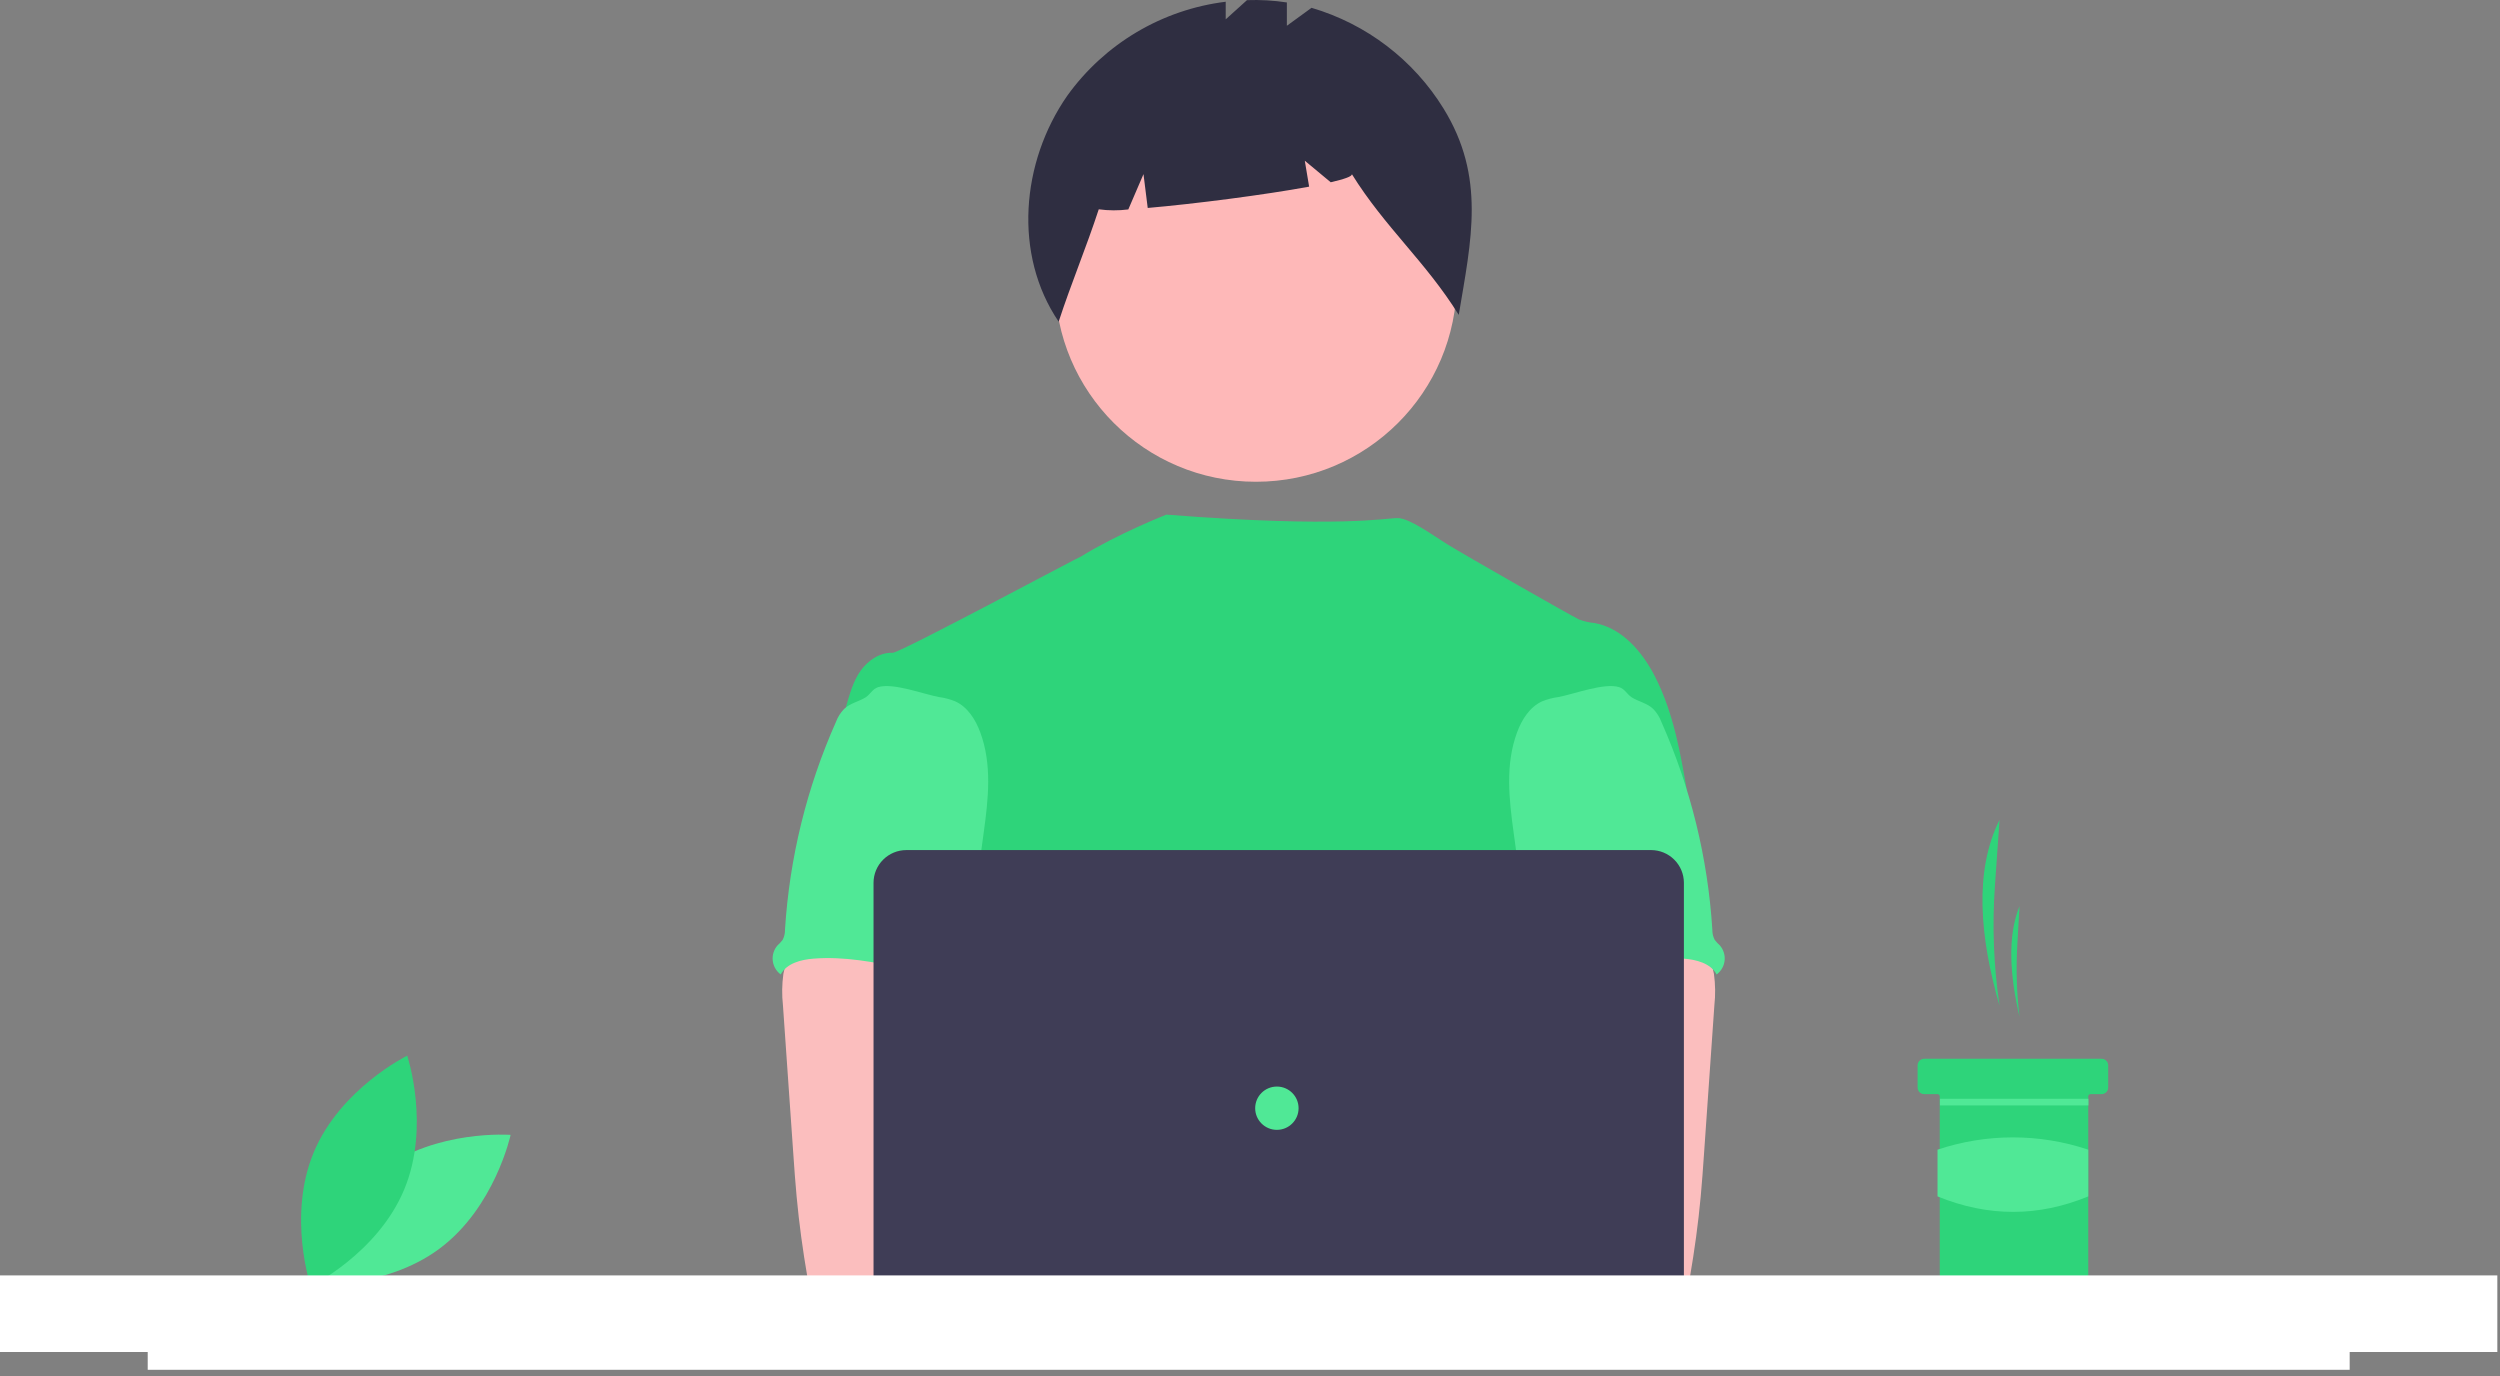 <svg width="238" height="131" viewBox="0 0 238 131" fill="none" xmlns="http://www.w3.org/2000/svg">
<rect x="0" y="0" width="238" height="131" fill="#808080" stroke="none"/>
<g clip-path="url(#clip0_1_3886)">
<path d="M36.268 111.424C30.989 115.351 29.493 122.26 29.493 122.26C29.493 122.26 36.556 122.803 41.835 118.876C47.115 114.949 48.611 108.04 48.611 108.04C48.611 108.04 41.548 107.498 36.268 111.424Z" fill="#50E896"/>
<path d="M38.47 113.267C35.933 119.33 29.578 122.455 29.578 122.455C29.578 122.455 27.337 115.749 29.875 109.686C32.412 103.623 38.767 100.499 38.767 100.499C38.767 100.499 41.008 107.205 38.47 113.267Z" fill="#2ED47A"/>
<path d="M190.357 95.741C189.797 91.971 189.648 88.151 189.915 84.349L190.357 78.056C187.922 82.891 188.473 89.255 190.357 95.741V95.741Z" fill="#2ED47A"/>
<path d="M192.258 96.794C191.988 94.544 191.917 92.275 192.045 90.013L192.258 86.267C191.086 89.145 191.351 92.933 192.258 96.794Z" fill="#2ED47A"/>
<path d="M200.701 101.426V103.531C200.701 103.698 200.634 103.858 200.515 103.977C200.397 104.095 200.236 104.162 200.068 104.162H199.013C198.986 104.162 198.958 104.168 198.933 104.178C198.907 104.189 198.884 104.204 198.864 104.224C198.844 104.243 198.829 104.267 198.818 104.292C198.808 104.318 198.802 104.345 198.802 104.373V121.637C198.802 121.804 198.735 121.964 198.616 122.082C198.498 122.201 198.337 122.267 198.169 122.268H185.298C185.13 122.268 184.97 122.202 184.851 122.083C184.732 121.965 184.665 121.804 184.665 121.637V104.373C184.665 104.317 184.643 104.264 184.603 104.224C184.564 104.185 184.51 104.163 184.454 104.162H183.188C183.02 104.162 182.86 104.096 182.741 103.977C182.622 103.859 182.555 103.698 182.555 103.531V101.426C182.555 101.343 182.571 101.26 182.603 101.184C182.635 101.107 182.682 101.037 182.74 100.979C182.799 100.92 182.869 100.873 182.946 100.842C183.023 100.81 183.105 100.794 183.188 100.794H200.068C200.236 100.794 200.397 100.861 200.515 100.979C200.634 101.098 200.701 101.258 200.701 101.426Z" fill="#2ED47A"/>
<path d="M198.819 104.604H184.682V105.236H198.819V104.604Z" fill="#50E896"/>
<path d="M198.8 113.898C194.07 115.852 189.288 115.873 184.452 113.898V109.449C189.107 107.889 194.145 107.889 198.8 109.449V113.898Z" fill="#50E896"/>
<path d="M119.562 45.864C130.123 45.864 138.684 37.322 138.684 26.785C138.684 16.248 130.123 7.707 119.562 7.707C109.002 7.707 100.441 16.248 100.441 26.785C100.441 37.322 109.002 45.864 119.562 45.864Z" fill="#FEB8B8"/>
<path d="M137.421 10.326C134.562 5.694 130.087 2.281 124.858 0.744L122.51 2.453V0.233C121.254 0.042 119.983 -0.032 118.713 0.013L116.688 1.841V0.165C113.69 0.536 110.801 1.524 108.204 3.065C105.607 4.607 103.358 6.668 101.599 9.12C97.201 15.446 96.459 24.247 100.785 30.625C101.972 26.983 103.413 23.567 104.601 19.926C105.534 20.053 106.48 20.057 107.415 19.939L108.86 16.576L109.263 19.797C113.741 19.408 120.383 18.553 124.629 17.77L124.216 15.299L126.685 17.352C127.986 17.053 128.758 16.782 128.695 16.575C131.852 21.654 135.716 24.898 138.873 29.977C140.072 22.815 141.452 16.861 137.421 10.326Z" fill="#2F2E41"/>
<path d="M160.685 75.847C160.028 71.9 159.35 67.878 157.511 64.322C156.303 61.993 154.385 59.774 151.799 59.313C151.29 59.268 150.789 59.152 150.312 58.97C149.554 58.606 139.373 52.807 137.755 51.797C136.366 50.93 134.172 49.324 133.067 49.324C131.954 49.3 127.688 50.29 111.037 48.992C111.037 48.992 106.463 50.791 102.923 52.972C102.87 52.937 85.641 62.168 84.994 62.144C83.768 62.092 82.629 62.875 81.926 63.861C81.224 64.847 80.894 66.068 80.549 67.248C84.312 75.61 87.755 83.982 91.518 92.343C91.694 92.658 91.788 93.013 91.79 93.373C91.715 93.748 91.555 94.1 91.322 94.403C89.477 97.361 89.535 101.082 89.737 104.558C89.939 108.035 90.188 111.707 88.631 114.823C88.207 115.678 87.657 116.462 87.254 117.317C86.311 119.255 85.97 125.452 86.521 127.534L155.553 129.507C154.069 125.436 160.685 75.847 160.685 75.847Z" fill="#2ED47A"/>
<path d="M74.578 92.714C74.441 93.708 74.427 94.716 74.537 95.713L75.526 109.891C75.619 111.227 75.711 112.56 75.837 113.893C76.074 116.48 76.428 119.046 76.869 121.609C76.879 121.973 77.033 122.318 77.297 122.568C77.562 122.819 77.915 122.954 78.28 122.945C82.635 123.865 87.135 123.828 91.58 123.577C98.363 123.2 115.716 122.485 116.776 121.111C117.837 119.737 117.219 117.514 115.836 116.403C114.454 115.292 91.554 112.583 91.554 112.583C91.778 110.813 92.453 109.147 93.093 107.467C94.243 104.488 95.318 101.411 95.338 98.22C95.359 95.028 94.154 91.673 91.534 89.844C89.378 88.343 86.603 88.065 83.977 88.126C82.066 88.181 78.764 87.725 77.018 88.47C75.637 89.077 74.836 91.365 74.578 92.714Z" fill="#FBBEBE"/>
<path d="M80.35 67.503C80.014 67.853 79.754 68.268 79.585 68.722C76.802 74.981 75.159 81.683 74.731 88.516C74.739 88.85 74.662 89.179 74.507 89.475C74.355 89.672 74.186 89.854 74.001 90.021C73.84 90.212 73.718 90.432 73.643 90.669C73.567 90.906 73.539 91.156 73.56 91.404C73.581 91.653 73.651 91.894 73.766 92.115C73.88 92.337 74.038 92.533 74.228 92.694C74.26 92.72 74.292 92.745 74.325 92.769C74.893 91.703 76.253 91.354 77.461 91.261C83.249 90.805 88.902 93.491 94.707 93.288C94.298 91.876 93.709 90.52 93.374 89.091C91.897 82.746 95.582 75.837 93.323 69.726C92.872 68.503 92.118 67.3 90.93 66.764C90.438 66.567 89.924 66.431 89.398 66.36C87.931 66.095 85.011 64.965 83.593 65.419C83.07 65.587 82.863 66.078 82.43 66.375C81.77 66.795 80.896 66.95 80.35 67.503Z" fill="#50E896"/>
<path d="M160.727 88.47C158.981 87.725 155.679 88.181 153.768 88.126C151.142 88.065 148.367 88.343 146.211 89.844C143.591 91.673 142.386 95.028 142.407 98.22C142.427 101.411 143.502 104.488 144.652 107.467C145.292 109.147 145.967 110.813 146.191 112.583C146.191 112.583 123.291 115.292 121.909 116.403C120.526 117.514 119.908 119.737 120.969 121.111C122.029 122.485 155.11 123.865 159.465 122.945C159.83 122.954 160.183 122.819 160.448 122.568C160.712 122.318 160.866 121.973 160.876 121.609C161.317 119.046 161.671 116.48 161.909 113.893C162.034 112.56 162.126 111.227 162.219 109.891L163.208 95.713C163.318 94.716 163.304 93.708 163.167 92.714C162.909 91.365 162.108 89.077 160.727 88.47Z" fill="#FBBEBE"/>
<path d="M155.318 66.375C154.884 66.078 154.677 65.587 154.154 65.419C152.736 64.965 149.816 66.095 148.349 66.36C147.823 66.431 147.309 66.567 146.817 66.764C145.629 67.3 144.875 68.503 144.424 69.726C142.166 75.837 145.85 82.746 144.373 89.091C144.039 90.519 143.45 91.876 143.04 93.288C148.845 93.491 154.498 90.805 160.286 91.261C161.494 91.354 162.854 91.703 163.422 92.769C163.455 92.745 163.487 92.72 163.519 92.694C163.71 92.533 163.867 92.337 163.981 92.115C164.096 91.894 164.166 91.653 164.187 91.404C164.208 91.156 164.18 90.906 164.104 90.669C164.029 90.432 163.907 90.212 163.746 90.021C163.561 89.854 163.392 89.672 163.24 89.475C163.086 89.179 163.009 88.85 163.016 88.516C162.589 81.683 160.945 74.981 158.162 68.722C157.993 68.268 157.733 67.853 157.397 67.503C156.851 66.95 155.977 66.795 155.318 66.375Z" fill="#50E896"/>
<path d="M113.896 123.622C116.746 123.622 119.057 121.317 119.057 118.473C119.057 115.629 116.746 113.323 113.896 113.323C111.046 113.323 108.735 115.629 108.735 118.473C108.735 121.317 111.046 123.622 113.896 123.622Z" fill="#FBBEBE"/>
<path d="M125.325 123.622C128.175 123.622 130.486 121.317 130.486 118.473C130.486 115.629 128.175 113.323 125.325 113.323C122.475 113.323 120.164 115.629 120.164 118.473C120.164 121.317 122.475 123.622 125.325 123.622Z" fill="#FBBEBE"/>
<path d="M157.185 130.076H86.282C85.454 130.075 84.661 129.747 84.076 129.163C83.49 128.579 83.161 127.787 83.16 126.961V84.043C83.161 83.216 83.49 82.425 84.076 81.841C84.661 81.257 85.454 80.928 86.282 80.927H157.185C158.012 80.928 158.806 81.257 159.391 81.841C159.977 82.425 160.306 83.216 160.307 84.043V126.961C160.306 127.787 159.977 128.579 159.391 129.163C158.806 129.747 158.012 130.075 157.185 130.076Z" fill="#3F3D56"/>
<path d="M121.559 107.562C122.7 107.562 123.625 106.64 123.625 105.501C123.625 104.363 122.7 103.44 121.559 103.44C120.418 103.44 119.493 104.363 119.493 105.501C119.493 106.64 120.418 107.562 121.559 107.562Z" fill="#50E896"/>
<path d="M237.746 121.419H-0V128.709H14.062V130.403H223.689V128.709H237.746V121.419Z" fill="white"/>
</g>
<defs>
<clipPath id="clip0_1_3886">
<rect width="237.747" height="130.403" fill="white"/>
</clipPath>
</defs>
</svg>
